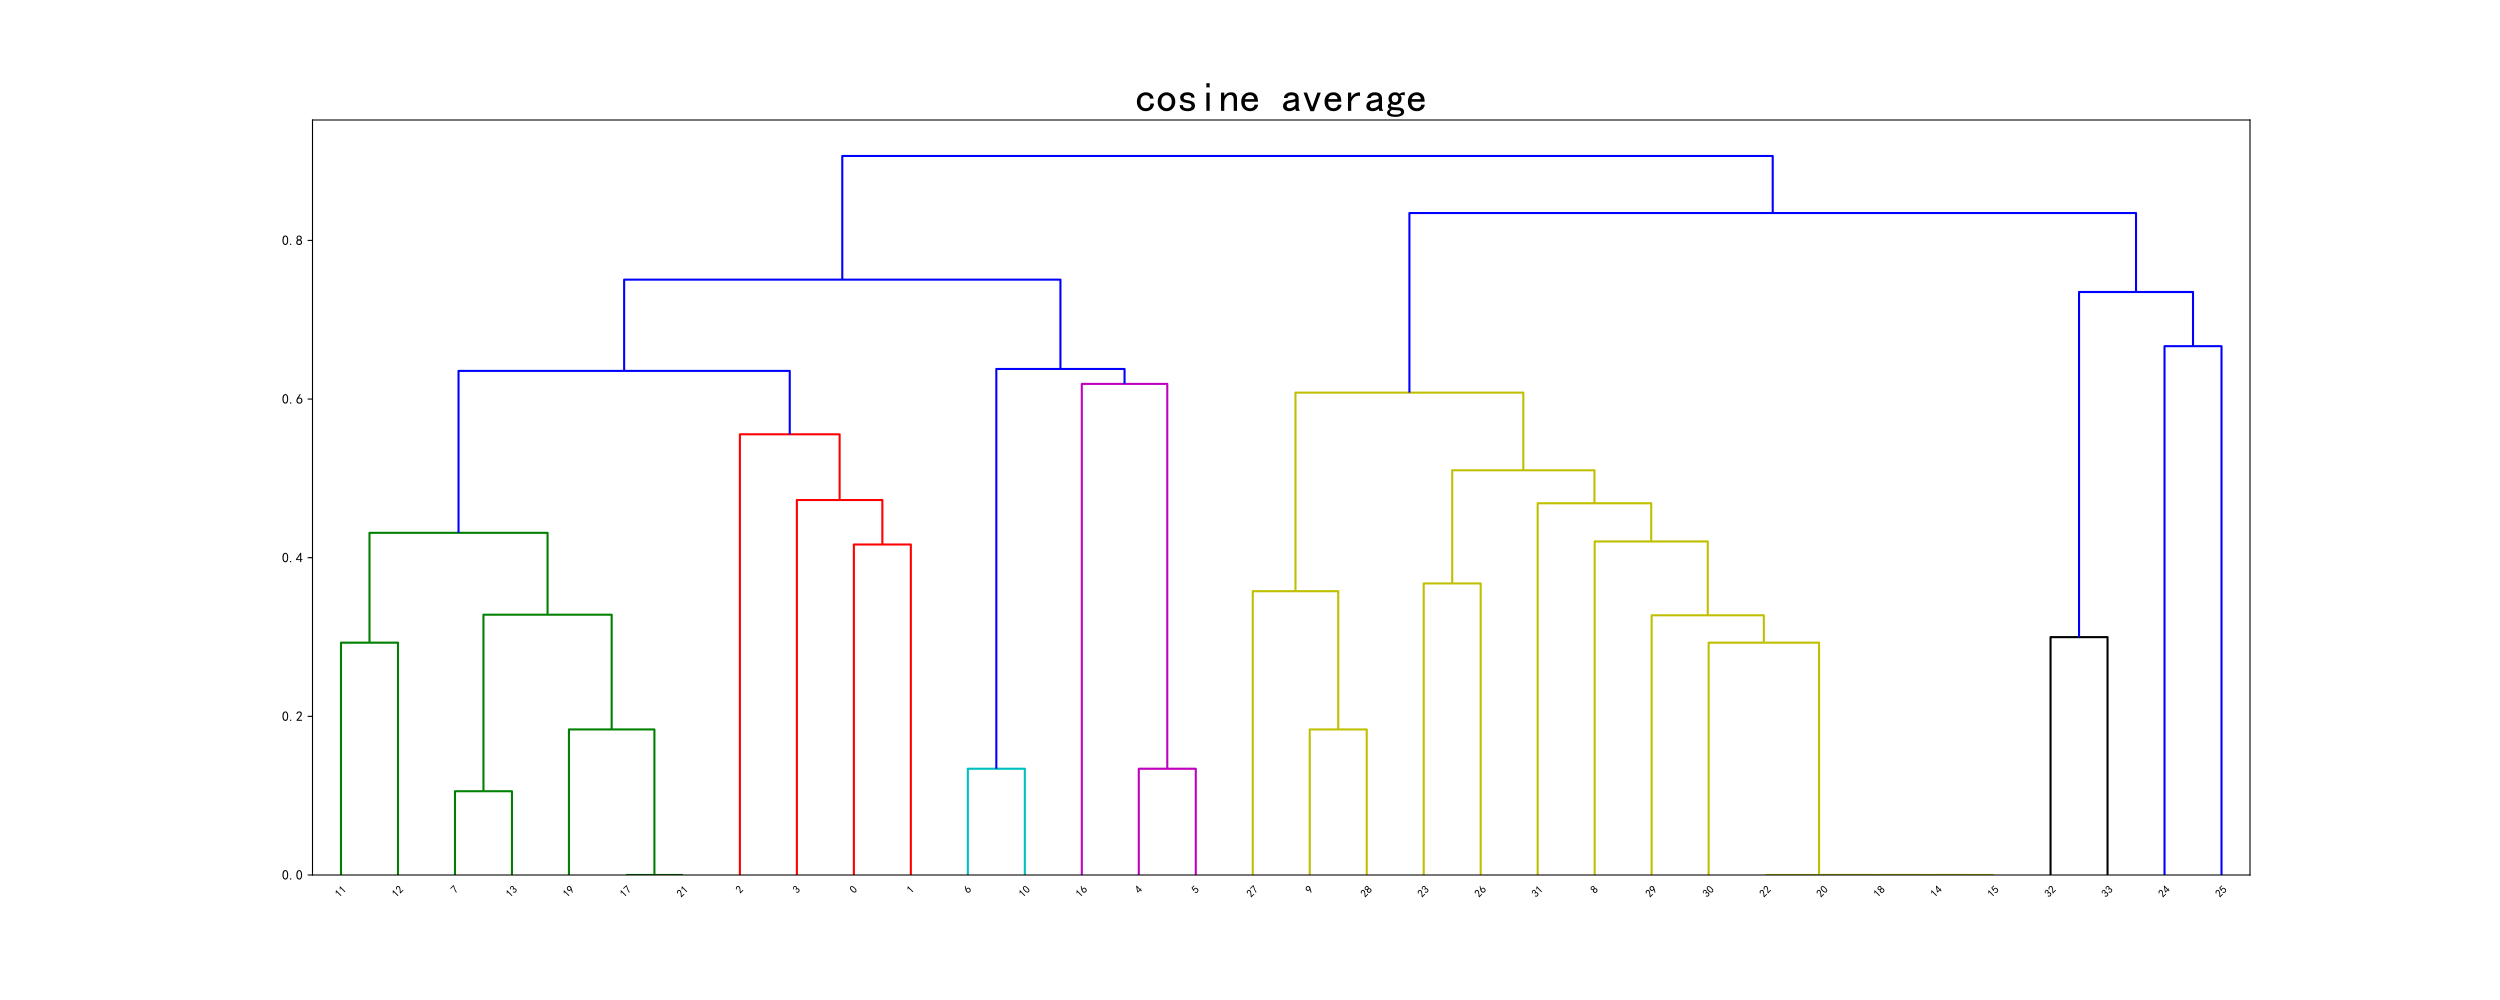 <?xml version="1.0" encoding="utf-8" standalone="no"?>
<!DOCTYPE svg PUBLIC "-//W3C//DTD SVG 1.1//EN"
  "http://www.w3.org/Graphics/SVG/1.1/DTD/svg11.dtd">
<!-- Created with matplotlib (https://matplotlib.org/) -->
<svg height="720pt" version="1.1" viewBox="0 0 1800 720" width="1800pt" xmlns="http://www.w3.org/2000/svg" xmlns:xlink="http://www.w3.org/1999/xlink">
 <defs>
  <style type="text/css">
*{stroke-linecap:butt;stroke-linejoin:round;}
  </style>
 </defs>
 <g id="figure_1">
  <g id="patch_1">
   <path d="M 0 720 
L 1800 720 
L 1800 0 
L 0 0 
z
" style="fill:#ffffff;"/>
  </g>
  <g id="axes_1">
   <g id="patch_2">
    <path d="M 225 630 
L 1620 630 
L 1620 86.4 
L 225 86.4 
z
" style="fill:#ffffff;"/>
   </g>
   <g id="matplotlib.axis_1">
    <g id="xtick_1">
     <g id="text_1">
      <!-- 11 -->
      <defs>
       <path d="M 21.875 56.25 
Q 16.797 51.172 8.984 46.484 
L 8.984 53.906 
Q 18.75 60.547 25 69.531 
L 29.688 69.531 
L 29.688 2.344 
L 21.875 2.344 
z
" id="SimHei-49"/>
      </defs>
      <g transform="translate(244.277 646.546)rotate(-45)scale(0.08 -0.08)">
       <use xlink:href="#SimHei-49"/>
       <use x="50" xlink:href="#SimHei-49"/>
      </g>
     </g>
    </g>
    <g id="xtick_2">
     <g id="text_2">
      <!-- 12 -->
      <defs>
       <path d="M 4.688 3.906 
Q 5.078 9.766 10.156 14.453 
Q 15.234 19.141 23.047 29.094 
Q 30.859 39.062 33.203 44.531 
Q 35.547 50 34.953 53.906 
Q 34.375 57.812 31.25 60.344 
Q 28.125 62.891 24.016 62.5 
Q 19.922 62.109 16.203 59.375 
Q 12.5 56.641 10.547 51.172 
L 3.125 52.344 
Q 6.25 61.328 11.125 65.422 
Q 16.016 69.531 22.656 69.922 
Q 26.562 70.312 29.688 69.719 
Q 32.812 69.141 36.125 66.984 
Q 39.453 64.844 41.594 60.547 
Q 43.75 56.25 43.156 50.188 
Q 42.578 44.141 37.109 35.734 
Q 31.641 27.344 16.016 9.375 
L 44.141 9.375 
L 44.141 2.344 
L 4.688 2.344 
z
" id="SimHei-50"/>
      </defs>
      <g transform="translate(285.307 646.546)rotate(-45)scale(0.08 -0.08)">
       <use xlink:href="#SimHei-49"/>
       <use x="50" xlink:href="#SimHei-50"/>
      </g>
     </g>
    </g>
    <g id="xtick_3">
     <g id="text_3">
      <!-- 7 -->
      <defs>
       <path d="M 13.281 2.344 
Q 20.312 32.031 37.891 61.328 
L 4.297 61.328 
L 4.297 68.359 
L 46.094 68.359 
L 46.094 61.719 
Q 27.734 32.031 21.875 2.344 
L 13.281 2.344 
z
" id="SimHei-55"/>
      </defs>
      <g transform="translate(327.75 643.718)rotate(-45)scale(0.08 -0.08)">
       <use xlink:href="#SimHei-55"/>
      </g>
     </g>
    </g>
    <g id="xtick_4">
     <g id="text_4">
      <!-- 13 -->
      <defs>
       <path d="M 3.906 19.141 
L 10.938 20.312 
Q 12.5 15.234 16.016 11.906 
Q 19.531 8.594 24.797 8.781 
Q 30.078 8.984 33.203 13.078 
Q 36.328 17.188 35.938 22.453 
Q 35.547 27.734 31.828 30.656 
Q 28.125 33.594 19.922 34.766 
L 19.922 39.844 
Q 28.125 40.625 31.828 44.141 
Q 35.547 47.656 35.156 53.312 
Q 34.766 58.984 30.078 61.516 
Q 25.391 64.062 20.109 62.109 
Q 14.844 60.156 11.719 51.172 
L 4.688 52.344 
Q 7.031 59.375 11.125 64.062 
Q 15.234 68.75 22.266 69.531 
Q 29.297 70.312 34.562 67.766 
Q 39.844 65.234 41.984 59.953 
Q 44.141 54.688 42.578 48.438 
Q 41.016 42.188 33.594 37.5 
Q 39.062 35.156 41.984 30.469 
Q 44.922 25.781 43.938 18.156 
Q 42.969 10.547 37.109 5.859 
Q 31.25 1.172 23.828 1.359 
Q 16.406 1.562 10.938 6.047 
Q 5.469 10.547 3.906 19.141 
z
" id="SimHei-51"/>
      </defs>
      <g transform="translate(367.366 646.546)rotate(-45)scale(0.08 -0.08)">
       <use xlink:href="#SimHei-49"/>
       <use x="50" xlink:href="#SimHei-51"/>
      </g>
     </g>
    </g>
    <g id="xtick_5">
     <g id="text_5">
      <!-- 19 -->
      <defs>
       <path d="M 12.5 1.172 
Q 21.094 15.625 26.562 27.344 
Q 16.797 25.781 10.344 29.875 
Q 3.906 33.984 2.531 41.016 
Q 1.172 48.047 2.734 53.703 
Q 4.297 59.375 7.609 63.078 
Q 10.938 66.797 15.625 68.359 
Q 20.312 69.922 24.016 69.922 
Q 27.734 69.922 31.641 68.359 
Q 35.547 66.797 38.672 63.672 
Q 41.797 60.547 42.969 57.219 
Q 44.141 53.906 44.141 48.625 
Q 44.141 43.359 40.234 35.156 
Q 36.328 26.953 21.094 1.172 
z
M 9.766 50 
Q 10.938 39.844 14.641 36.516 
Q 18.359 33.203 22.656 33.594 
Q 26.953 33.984 29.484 35.938 
Q 32.031 37.891 34.375 42.578 
Q 35.938 48.438 35.156 52.531 
Q 34.375 56.641 31.047 59.375 
Q 27.734 62.109 23.828 62.109 
Q 21.484 62.5 17.766 60.938 
Q 14.062 59.375 11.906 54.688 
Q 9.766 50 10.938 39.844 
z
" id="SimHei-57"/>
      </defs>
      <g transform="translate(408.395 646.546)rotate(-45)scale(0.08 -0.08)">
       <use xlink:href="#SimHei-49"/>
       <use x="50" xlink:href="#SimHei-57"/>
      </g>
     </g>
    </g>
    <g id="xtick_6">
     <g id="text_6">
      <!-- 17 -->
      <g transform="translate(449.424 646.546)rotate(-45)scale(0.08 -0.08)">
       <use xlink:href="#SimHei-49"/>
       <use x="50" xlink:href="#SimHei-55"/>
      </g>
     </g>
    </g>
    <g id="xtick_7">
     <g id="text_7">
      <!-- 21 -->
      <g transform="translate(490.454 646.546)rotate(-45)scale(0.08 -0.08)">
       <use xlink:href="#SimHei-50"/>
       <use x="50" xlink:href="#SimHei-49"/>
      </g>
     </g>
    </g>
    <g id="xtick_8">
     <g id="text_8">
      <!-- 2 -->
      <g transform="translate(532.897 643.718)rotate(-45)scale(0.08 -0.08)">
       <use xlink:href="#SimHei-50"/>
      </g>
     </g>
    </g>
    <g id="xtick_9">
     <g id="text_9">
      <!-- 3 -->
      <g transform="translate(573.927 643.718)rotate(-45)scale(0.08 -0.08)">
       <use xlink:href="#SimHei-51"/>
      </g>
     </g>
    </g>
    <g id="xtick_10">
     <g id="text_10">
      <!-- 0 -->
      <defs>
       <path d="M 3.125 29.297 
Q 3.906 50 6.438 56.047 
Q 8.984 62.109 13.672 66.016 
Q 18.359 69.922 25.188 69.922 
Q 32.031 69.922 37.109 64.25 
Q 42.188 58.594 43.75 50 
Q 45.312 41.406 44.719 30.266 
Q 44.141 19.141 40.812 12.109 
Q 37.5 5.078 30.859 2.344 
Q 24.219 -0.391 17.578 2.922 
Q 10.938 6.25 8.203 11.719 
Q 5.469 17.188 4.297 23.234 
Q 3.125 29.297 3.906 50 
z
M 12.891 52.734 
Q 10.547 31.25 12.5 22.844 
Q 14.453 14.453 18.938 10.938 
Q 23.438 7.422 28.125 9.562 
Q 32.812 11.719 34.953 18.156 
Q 37.109 24.609 37.109 32.219 
Q 37.109 39.844 36.516 46.094 
Q 35.938 52.344 33 57.422 
Q 30.078 62.5 25.188 62.688 
Q 20.312 62.891 16.594 57.812 
Q 12.891 52.734 10.547 31.25 
z
" id="SimHei-48"/>
      </defs>
      <g transform="translate(614.956 643.718)rotate(-45)scale(0.08 -0.08)">
       <use xlink:href="#SimHei-48"/>
      </g>
     </g>
    </g>
    <g id="xtick_11">
     <g id="text_11">
      <!-- 1 -->
      <g transform="translate(655.986 643.718)rotate(-45)scale(0.08 -0.08)">
       <use xlink:href="#SimHei-49"/>
      </g>
     </g>
    </g>
    <g id="xtick_12">
     <g id="text_12">
      <!-- 6 -->
      <defs>
       <path d="M 3.516 19.531 
Q 4.297 30.859 6.047 34.766 
Q 7.812 38.672 11.328 44.531 
L 27.344 69.531 
L 36.328 69.531 
L 19.922 43.75 
Q 30.469 46.484 36.719 42.969 
Q 42.969 39.453 45.109 34.953 
Q 47.266 30.469 47.453 25.188 
Q 47.656 19.922 45.891 14.844 
Q 44.141 9.766 39.641 5.656 
Q 35.156 1.562 27.141 1.172 
Q 19.141 0.781 13.469 4.094 
Q 7.812 7.422 5.656 13.469 
Q 3.516 19.531 4.297 30.859 
z
M 12.5 16.016 
Q 19.531 8.594 25.391 8.203 
Q 31.25 7.812 35.156 12.109 
Q 39.062 16.406 39.062 24.609 
Q 39.062 32.812 34.172 35.938 
Q 29.297 39.062 23.234 38.281 
Q 17.188 37.5 14.453 32.422 
Q 11.719 27.344 12.109 21.672 
Q 12.5 16.016 19.531 8.594 
z
" id="SimHei-54"/>
      </defs>
      <g transform="translate(697.015 643.718)rotate(-45)scale(0.08 -0.08)">
       <use xlink:href="#SimHei-54"/>
      </g>
     </g>
    </g>
    <g id="xtick_13">
     <g id="text_13">
      <!-- 10 -->
      <g transform="translate(736.63 646.546)rotate(-45)scale(0.08 -0.08)">
       <use xlink:href="#SimHei-49"/>
       <use x="50" xlink:href="#SimHei-48"/>
      </g>
     </g>
    </g>
    <g id="xtick_14">
     <g id="text_14">
      <!-- 16 -->
      <g transform="translate(777.66 646.546)rotate(-45)scale(0.08 -0.08)">
       <use xlink:href="#SimHei-49"/>
       <use x="50" xlink:href="#SimHei-54"/>
      </g>
     </g>
    </g>
    <g id="xtick_15">
     <g id="text_15">
      <!-- 4 -->
      <defs>
       <path d="M 31.25 17.188 
L 1.172 17.188 
L 1.172 23.828 
L 32.812 69.531 
L 38.672 69.531 
L 38.672 23.828 
L 48.047 23.828 
L 48.047 17.188 
L 38.672 17.188 
L 38.672 2.344 
L 31.25 2.344 
z
M 31.25 23.828 
L 31.25 54.688 
L 9.375 23.828 
z
" id="SimHei-52"/>
      </defs>
      <g transform="translate(820.103 643.718)rotate(-45)scale(0.08 -0.08)">
       <use xlink:href="#SimHei-52"/>
      </g>
     </g>
    </g>
    <g id="xtick_16">
     <g id="text_16">
      <!-- 5 -->
      <defs>
       <path d="M 8.594 20.703 
Q 11.328 10.156 17.969 8.984 
Q 24.609 7.812 28.703 10.344 
Q 32.812 12.891 34.562 16.984 
Q 36.328 21.094 36.125 26.172 
Q 35.938 31.25 33.391 34.766 
Q 30.859 38.281 26.953 39.453 
Q 23.047 40.625 18.156 39.453 
Q 13.281 38.281 10.156 33.984 
L 3.516 34.766 
Q 4.297 37.109 10.938 68.359 
L 41.797 68.359 
L 41.797 61.328 
L 16.797 61.328 
Q 14.844 50.781 12.891 44.531 
Q 18.75 47.266 23.828 47.062 
Q 28.906 46.875 33.594 44.719 
Q 38.281 42.578 40.422 38.859 
Q 42.578 35.156 43.547 31.438 
Q 44.531 27.734 44.328 23.438 
Q 44.141 19.141 42.578 14.641 
Q 41.016 10.156 37.891 7.219 
Q 34.766 4.297 30.266 2.531 
Q 25.781 0.781 19.922 1.172 
Q 14.062 1.562 8.781 5.469 
Q 3.516 9.375 1.562 18.75 
z
" id="SimHei-53"/>
      </defs>
      <g transform="translate(861.133 643.718)rotate(-45)scale(0.08 -0.08)">
       <use xlink:href="#SimHei-53"/>
      </g>
     </g>
    </g>
    <g id="xtick_17">
     <g id="text_17">
      <!-- 27 -->
      <g transform="translate(900.748 646.546)rotate(-45)scale(0.08 -0.08)">
       <use xlink:href="#SimHei-50"/>
       <use x="50" xlink:href="#SimHei-55"/>
      </g>
     </g>
    </g>
    <g id="xtick_18">
     <g id="text_18">
      <!-- 9 -->
      <g transform="translate(943.191 643.718)rotate(-45)scale(0.08 -0.08)">
       <use xlink:href="#SimHei-57"/>
      </g>
     </g>
    </g>
    <g id="xtick_19">
     <g id="text_19">
      <!-- 28 -->
      <defs>
       <path d="M 2.734 16.797 
Q 2.734 26.172 5.078 30.656 
Q 7.422 35.156 12.891 37.891 
Q 8.203 40.625 6.641 43.938 
Q 5.078 47.266 4.875 51.562 
Q 4.688 55.859 6.047 58.984 
Q 7.422 62.109 10.156 64.844 
Q 12.891 67.578 16.203 68.547 
Q 19.531 69.531 23.438 69.531 
Q 27.344 69.531 30.469 68.75 
Q 33.594 67.969 37.109 65.422 
Q 40.625 62.891 42.188 58.203 
Q 43.75 53.516 41.984 47.266 
Q 40.234 41.016 32.812 37.5 
Q 39.453 35.547 42.188 31.438 
Q 44.922 27.344 44.922 21.484 
Q 44.922 15.625 43.156 12.109 
Q 41.406 8.594 39.25 6.25 
Q 37.109 3.906 33.391 2.531 
Q 29.688 1.172 24.016 1.172 
Q 18.359 1.172 14.25 2.531 
Q 10.156 3.906 7.422 6.641 
Q 4.688 9.375 3.703 13.078 
Q 2.734 16.797 2.734 26.172 
z
M 10.938 26.562 
Q 10.547 17.188 12.297 13.672 
Q 14.062 10.156 18.75 9.172 
Q 23.438 8.203 28.516 9.375 
Q 33.594 10.547 35.547 14.844 
Q 37.5 19.141 36.906 23.438 
Q 36.328 27.734 32.031 30.656 
Q 27.734 33.594 22.656 33.203 
Q 17.578 32.812 14.25 29.688 
Q 10.938 26.562 10.547 17.188 
z
M 12.109 56.25 
Q 12.109 48.438 14.844 44.922 
Q 17.578 41.406 23.438 41.406 
Q 29.297 41.406 32.219 44.922 
Q 35.156 48.438 34.953 53.312 
Q 34.766 58.203 31.438 60.547 
Q 28.125 62.891 22.453 62.5 
Q 16.797 62.109 14.453 59.172 
Q 12.109 56.25 12.109 48.438 
z
" id="SimHei-56"/>
      </defs>
      <g transform="translate(982.807 646.546)rotate(-45)scale(0.08 -0.08)">
       <use xlink:href="#SimHei-50"/>
       <use x="50" xlink:href="#SimHei-56"/>
      </g>
     </g>
    </g>
    <g id="xtick_20">
     <g id="text_20">
      <!-- 23 -->
      <g transform="translate(1023.836 646.546)rotate(-45)scale(0.08 -0.08)">
       <use xlink:href="#SimHei-50"/>
       <use x="50" xlink:href="#SimHei-51"/>
      </g>
     </g>
    </g>
    <g id="xtick_21">
     <g id="text_21">
      <!-- 26 -->
      <g transform="translate(1064.866 646.546)rotate(-45)scale(0.08 -0.08)">
       <use xlink:href="#SimHei-50"/>
       <use x="50" xlink:href="#SimHei-54"/>
      </g>
     </g>
    </g>
    <g id="xtick_22">
     <g id="text_22">
      <!-- 31 -->
      <g transform="translate(1105.895 646.546)rotate(-45)scale(0.08 -0.08)">
       <use xlink:href="#SimHei-51"/>
       <use x="50" xlink:href="#SimHei-49"/>
      </g>
     </g>
    </g>
    <g id="xtick_23">
     <g id="text_23">
      <!-- 8 -->
      <g transform="translate(1148.339 643.718)rotate(-45)scale(0.08 -0.08)">
       <use xlink:href="#SimHei-56"/>
      </g>
     </g>
    </g>
    <g id="xtick_24">
     <g id="text_24">
      <!-- 29 -->
      <g transform="translate(1187.954 646.546)rotate(-45)scale(0.08 -0.08)">
       <use xlink:href="#SimHei-50"/>
       <use x="50" xlink:href="#SimHei-57"/>
      </g>
     </g>
    </g>
    <g id="xtick_25">
     <g id="text_25">
      <!-- 30 -->
      <g transform="translate(1228.983 646.546)rotate(-45)scale(0.08 -0.08)">
       <use xlink:href="#SimHei-51"/>
       <use x="50" xlink:href="#SimHei-48"/>
      </g>
     </g>
    </g>
    <g id="xtick_26">
     <g id="text_26">
      <!-- 22 -->
      <g transform="translate(1270.013 646.546)rotate(-45)scale(0.08 -0.08)">
       <use xlink:href="#SimHei-50"/>
       <use x="50" xlink:href="#SimHei-50"/>
      </g>
     </g>
    </g>
    <g id="xtick_27">
     <g id="text_27">
      <!-- 20 -->
      <g transform="translate(1311.042 646.546)rotate(-45)scale(0.08 -0.08)">
       <use xlink:href="#SimHei-50"/>
       <use x="50" xlink:href="#SimHei-48"/>
      </g>
     </g>
    </g>
    <g id="xtick_28">
     <g id="text_28">
      <!-- 18 -->
      <g transform="translate(1352.071 646.546)rotate(-45)scale(0.08 -0.08)">
       <use xlink:href="#SimHei-49"/>
       <use x="50" xlink:href="#SimHei-56"/>
      </g>
     </g>
    </g>
    <g id="xtick_29">
     <g id="text_29">
      <!-- 14 -->
      <g transform="translate(1393.101 646.546)rotate(-45)scale(0.08 -0.08)">
       <use xlink:href="#SimHei-49"/>
       <use x="50" xlink:href="#SimHei-52"/>
      </g>
     </g>
    </g>
    <g id="xtick_30">
     <g id="text_30">
      <!-- 15 -->
      <g transform="translate(1434.13 646.546)rotate(-45)scale(0.08 -0.08)">
       <use xlink:href="#SimHei-49"/>
       <use x="50" xlink:href="#SimHei-53"/>
      </g>
     </g>
    </g>
    <g id="xtick_31">
     <g id="text_31">
      <!-- 32 -->
      <g transform="translate(1475.16 646.546)rotate(-45)scale(0.08 -0.08)">
       <use xlink:href="#SimHei-51"/>
       <use x="50" xlink:href="#SimHei-50"/>
      </g>
     </g>
    </g>
    <g id="xtick_32">
     <g id="text_32">
      <!-- 33 -->
      <g transform="translate(1516.189 646.546)rotate(-45)scale(0.08 -0.08)">
       <use xlink:href="#SimHei-51"/>
       <use x="50" xlink:href="#SimHei-51"/>
      </g>
     </g>
    </g>
    <g id="xtick_33">
     <g id="text_33">
      <!-- 24 -->
      <g transform="translate(1557.218 646.546)rotate(-45)scale(0.08 -0.08)">
       <use xlink:href="#SimHei-50"/>
       <use x="50" xlink:href="#SimHei-52"/>
      </g>
     </g>
    </g>
    <g id="xtick_34">
     <g id="text_34">
      <!-- 25 -->
      <g transform="translate(1598.248 646.546)rotate(-45)scale(0.08 -0.08)">
       <use xlink:href="#SimHei-50"/>
       <use x="50" xlink:href="#SimHei-53"/>
      </g>
     </g>
    </g>
   </g>
   <g id="matplotlib.axis_2">
    <g id="ytick_1">
     <g id="line2d_1">
      <defs>
       <path d="M 0 0 
L -3.5 0 
" id="me64f12cd2a" style="stroke:#000000;stroke-width:0.8;"/>
      </defs>
      <g>
       <use style="stroke:#000000;stroke-width:0.8;" x="225" xlink:href="#me64f12cd2a" y="630"/>
      </g>
     </g>
     <g id="text_35">
      <!-- 0.0 -->
      <defs>
       <path d="M 16.797 1.953 
L 7.812 1.953 
L 7.812 10.547 
L 16.797 10.547 
z
" id="SimHei-46"/>
      </defs>
      <g transform="translate(203 633.438)scale(0.1 -0.1)">
       <use xlink:href="#SimHei-48"/>
       <use x="50" xlink:href="#SimHei-46"/>
       <use x="100" xlink:href="#SimHei-48"/>
      </g>
     </g>
    </g>
    <g id="ytick_2">
     <g id="line2d_2">
      <g>
       <use style="stroke:#000000;stroke-width:0.8;" x="225" xlink:href="#me64f12cd2a" y="515.774"/>
      </g>
     </g>
     <g id="text_36">
      <!-- 0.2 -->
      <g transform="translate(203 519.211)scale(0.1 -0.1)">
       <use xlink:href="#SimHei-48"/>
       <use x="50" xlink:href="#SimHei-46"/>
       <use x="100" xlink:href="#SimHei-50"/>
      </g>
     </g>
    </g>
    <g id="ytick_3">
     <g id="line2d_3">
      <g>
       <use style="stroke:#000000;stroke-width:0.8;" x="225" xlink:href="#me64f12cd2a" y="401.547"/>
      </g>
     </g>
     <g id="text_37">
      <!-- 0.4 -->
      <g transform="translate(203 404.985)scale(0.1 -0.1)">
       <use xlink:href="#SimHei-48"/>
       <use x="50" xlink:href="#SimHei-46"/>
       <use x="100" xlink:href="#SimHei-52"/>
      </g>
     </g>
    </g>
    <g id="ytick_4">
     <g id="line2d_4">
      <g>
       <use style="stroke:#000000;stroke-width:0.8;" x="225" xlink:href="#me64f12cd2a" y="287.321"/>
      </g>
     </g>
     <g id="text_38">
      <!-- 0.6 -->
      <g transform="translate(203 290.758)scale(0.1 -0.1)">
       <use xlink:href="#SimHei-48"/>
       <use x="50" xlink:href="#SimHei-46"/>
       <use x="100" xlink:href="#SimHei-54"/>
      </g>
     </g>
    </g>
    <g id="ytick_5">
     <g id="line2d_5">
      <g>
       <use style="stroke:#000000;stroke-width:0.8;" x="225" xlink:href="#me64f12cd2a" y="173.095"/>
      </g>
     </g>
     <g id="text_39">
      <!-- 0.8 -->
      <g transform="translate(203 176.532)scale(0.1 -0.1)">
       <use xlink:href="#SimHei-48"/>
       <use x="50" xlink:href="#SimHei-46"/>
       <use x="100" xlink:href="#SimHei-56"/>
      </g>
     </g>
    </g>
   </g>
   <g id="LineCollection_1">
    <path clip-path="url(#p9ca5794e76)" d="M 245.515 630 
L 245.515 462.719 
L 286.544 462.719 
L 286.544 630 
" style="fill:none;stroke:#008000;stroke-width:1.5;"/>
    <path clip-path="url(#p9ca5794e76)" d="M 327.574 630 
L 327.574 569.704 
L 368.603 569.704 
L 368.603 630 
" style="fill:none;stroke:#008000;stroke-width:1.5;"/>
    <path clip-path="url(#p9ca5794e76)" d="M 450.662 630 
L 450.662 630 
L 491.691 630 
L 491.691 630 
" style="fill:none;stroke:#008000;stroke-width:1.5;"/>
    <path clip-path="url(#p9ca5794e76)" d="M 409.632 630 
L 409.632 525.195 
L 471.176 525.195 
L 471.176 630 
" style="fill:none;stroke:#008000;stroke-width:1.5;"/>
    <path clip-path="url(#p9ca5794e76)" d="M 348.088 569.704 
L 348.088 442.58 
L 440.404 442.58 
L 440.404 525.195 
" style="fill:none;stroke:#008000;stroke-width:1.5;"/>
    <path clip-path="url(#p9ca5794e76)" d="M 266.029 462.719 
L 266.029 383.647 
L 394.246 383.647 
L 394.246 442.58 
" style="fill:none;stroke:#008000;stroke-width:1.5;"/>
   </g>
   <g id="LineCollection_2">
    <path clip-path="url(#p9ca5794e76)" d="M 614.779 630 
L 614.779 392.028 
L 655.809 392.028 
L 655.809 630 
" style="fill:none;stroke:#ff0000;stroke-width:1.5;"/>
    <path clip-path="url(#p9ca5794e76)" d="M 573.75 630 
L 573.75 360.038 
L 635.294 360.038 
L 635.294 392.028 
" style="fill:none;stroke:#ff0000;stroke-width:1.5;"/>
    <path clip-path="url(#p9ca5794e76)" d="M 532.721 630 
L 532.721 312.702 
L 604.522 312.702 
L 604.522 360.038 
" style="fill:none;stroke:#ff0000;stroke-width:1.5;"/>
   </g>
   <g id="LineCollection_3">
    <path clip-path="url(#p9ca5794e76)" d="M 696.838 630 
L 696.838 553.483 
L 737.868 553.483 
L 737.868 630 
" style="fill:none;stroke:#00bfbf;stroke-width:1.5;"/>
   </g>
   <g id="LineCollection_4">
    <path clip-path="url(#p9ca5794e76)" d="M 819.926 630 
L 819.926 553.483 
L 860.956 553.483 
L 860.956 630 
" style="fill:none;stroke:#bf00bf;stroke-width:1.5;"/>
    <path clip-path="url(#p9ca5794e76)" d="M 778.897 630 
L 778.897 276.413 
L 840.441 276.413 
L 840.441 553.483 
" style="fill:none;stroke:#bf00bf;stroke-width:1.5;"/>
   </g>
   <g id="LineCollection_5">
    <path clip-path="url(#p9ca5794e76)" d="M 943.015 630 
L 943.015 525.195 
L 984.044 525.195 
L 984.044 630 
" style="fill:none;stroke:#bfbf00;stroke-width:1.5;"/>
    <path clip-path="url(#p9ca5794e76)" d="M 901.985 630 
L 901.985 425.665 
L 963.529 425.665 
L 963.529 525.195 
" style="fill:none;stroke:#bfbf00;stroke-width:1.5;"/>
    <path clip-path="url(#p9ca5794e76)" d="M 1025.074 630 
L 1025.074 420.084 
L 1066.103 420.084 
L 1066.103 630 
" style="fill:none;stroke:#bfbf00;stroke-width:1.5;"/>
    <path clip-path="url(#p9ca5794e76)" d="M 1394.338 630 
L 1394.338 630 
L 1435.368 630 
L 1435.368 630 
" style="fill:none;stroke:#bfbf00;stroke-width:1.5;"/>
    <path clip-path="url(#p9ca5794e76)" d="M 1353.309 630 
L 1353.309 630 
L 1414.853 630 
L 1414.853 630 
" style="fill:none;stroke:#bfbf00;stroke-width:1.5;"/>
    <path clip-path="url(#p9ca5794e76)" d="M 1312.279 630 
L 1312.279 630 
L 1384.081 630 
L 1384.081 630 
" style="fill:none;stroke:#bfbf00;stroke-width:1.5;"/>
    <path clip-path="url(#p9ca5794e76)" d="M 1271.25 630 
L 1271.25 630 
L 1348.18 630 
L 1348.18 630 
" style="fill:none;stroke:#bfbf00;stroke-width:1.5;"/>
    <path clip-path="url(#p9ca5794e76)" d="M 1230.221 630 
L 1230.221 462.719 
L 1309.715 462.719 
L 1309.715 630 
" style="fill:none;stroke:#bfbf00;stroke-width:1.5;"/>
    <path clip-path="url(#p9ca5794e76)" d="M 1189.191 630 
L 1189.191 443.005 
L 1269.968 443.005 
L 1269.968 462.719 
" style="fill:none;stroke:#bfbf00;stroke-width:1.5;"/>
    <path clip-path="url(#p9ca5794e76)" d="M 1148.162 630 
L 1148.162 389.856 
L 1229.58 389.856 
L 1229.58 443.005 
" style="fill:none;stroke:#bfbf00;stroke-width:1.5;"/>
    <path clip-path="url(#p9ca5794e76)" d="M 1107.132 630 
L 1107.132 362.351 
L 1188.871 362.351 
L 1188.871 389.856 
" style="fill:none;stroke:#bfbf00;stroke-width:1.5;"/>
    <path clip-path="url(#p9ca5794e76)" d="M 1045.588 420.084 
L 1045.588 338.61 
L 1148.001 338.61 
L 1148.001 362.351 
" style="fill:none;stroke:#bfbf00;stroke-width:1.5;"/>
    <path clip-path="url(#p9ca5794e76)" d="M 932.757 425.665 
L 932.757 282.683 
L 1096.795 282.683 
L 1096.795 338.61 
" style="fill:none;stroke:#bfbf00;stroke-width:1.5;"/>
   </g>
   <g id="LineCollection_6">
    <path clip-path="url(#p9ca5794e76)" d="M 1476.397 630 
L 1476.397 458.74 
L 1517.426 458.74 
L 1517.426 630 
" style="fill:none;stroke:#000000;stroke-width:1.5;"/>
   </g>
   <g id="LineCollection_7">
    <path clip-path="url(#p9ca5794e76)" d="M 330.138 383.647 
L 330.138 267.038 
L 568.621 267.038 
L 568.621 312.702 
" style="fill:none;stroke:#0000ff;stroke-width:1.5;"/>
    <path clip-path="url(#p9ca5794e76)" d="M 717.353 553.483 
L 717.353 265.664 
L 809.669 265.664 
L 809.669 276.413 
" style="fill:none;stroke:#0000ff;stroke-width:1.5;"/>
    <path clip-path="url(#p9ca5794e76)" d="M 449.38 267.038 
L 449.38 201.346 
L 763.511 201.346 
L 763.511 265.664 
" style="fill:none;stroke:#0000ff;stroke-width:1.5;"/>
    <path clip-path="url(#p9ca5794e76)" d="M 1558.456 630 
L 1558.456 249.246 
L 1599.485 249.246 
L 1599.485 630 
" style="fill:none;stroke:#0000ff;stroke-width:1.5;"/>
    <path clip-path="url(#p9ca5794e76)" d="M 1496.912 458.74 
L 1496.912 210.234 
L 1578.971 210.234 
L 1578.971 249.246 
" style="fill:none;stroke:#0000ff;stroke-width:1.5;"/>
    <path clip-path="url(#p9ca5794e76)" d="M 1014.776 282.683 
L 1014.776 153.394 
L 1537.941 153.394 
L 1537.941 210.234 
" style="fill:none;stroke:#0000ff;stroke-width:1.5;"/>
    <path clip-path="url(#p9ca5794e76)" d="M 606.445 201.346 
L 606.445 112.286 
L 1276.359 112.286 
L 1276.359 153.394 
" style="fill:none;stroke:#0000ff;stroke-width:1.5;"/>
   </g>
   <g id="patch_3">
    <path d="M 225 630 
L 225 86.4 
" style="fill:none;stroke:#000000;stroke-linecap:square;stroke-linejoin:miter;stroke-width:0.8;"/>
   </g>
   <g id="patch_4">
    <path d="M 1620 630 
L 1620 86.4 
" style="fill:none;stroke:#000000;stroke-linecap:square;stroke-linejoin:miter;stroke-width:0.8;"/>
   </g>
   <g id="patch_5">
    <path d="M 225 630 
L 1620 630 
" style="fill:none;stroke:#000000;stroke-linecap:square;stroke-linejoin:miter;stroke-width:0.8;"/>
   </g>
   <g id="patch_6">
    <path d="M 225 86.4 
L 1620 86.4 
" style="fill:none;stroke:#000000;stroke-linecap:square;stroke-linejoin:miter;stroke-width:0.8;"/>
   </g>
   <g id="text_40">
    <!-- cosine average -->
    <defs>
     <path d="M 44.531 19.531 
Q 44.531 11.328 38.859 6.25 
Q 33.203 1.172 24.609 1.172 
Q 16.016 1.172 9.766 7.219 
Q 3.516 13.281 3.516 23.828 
Q 3.516 34.375 9.766 40.422 
Q 16.016 46.484 24.609 46.484 
Q 33.203 46.484 38.281 41.984 
Q 43.359 37.5 43.359 31.25 
L 34.766 31.25 
Q 34.375 35.938 31.438 37.688 
Q 28.516 39.453 24.609 39.453 
Q 19.922 39.453 16.016 35.734 
Q 12.109 32.031 12.109 23.828 
Q 12.109 15.625 16.016 11.906 
Q 19.922 8.203 24.609 8.203 
Q 29.688 8.203 32.812 10.938 
Q 35.938 13.672 35.938 19.531 
z
" id="SimHei-99"/>
     <path d="M 45.703 23.828 
Q 45.703 13.672 39.453 7.422 
Q 33.203 1.172 24.609 1.172 
Q 16.016 1.172 9.766 7.422 
Q 3.516 13.672 3.516 23.828 
Q 3.516 33.984 9.766 40.234 
Q 16.016 46.484 24.609 46.484 
Q 33.203 46.484 39.453 40.234 
Q 45.703 33.984 45.703 23.828 
z
M 37.109 23.828 
Q 37.109 31.641 33.203 35.547 
Q 29.297 39.453 24.609 39.453 
Q 19.922 39.453 16.016 35.547 
Q 12.109 31.641 12.109 23.828 
Q 12.109 16.016 16.016 12.109 
Q 19.922 8.203 24.609 8.203 
Q 29.297 8.203 33.203 12.109 
Q 37.109 16.016 37.109 23.828 
z
" id="SimHei-111"/>
     <path d="M 42.969 14.062 
Q 42.969 7.812 38.078 4.484 
Q 33.203 1.172 25.781 1.172 
Q 16.406 1.172 11.328 4.875 
Q 6.25 8.594 6.25 15.625 
L 14.062 15.625 
Q 14.062 10.938 17.375 9.375 
Q 20.703 7.812 25.391 7.812 
Q 30.078 7.812 32.422 9.562 
Q 34.766 11.328 34.766 14.062 
Q 34.766 16.016 32.812 17.969 
Q 30.859 19.922 23.047 21.094 
Q 14.062 22.266 10.734 25.578 
Q 7.422 28.906 7.422 34.375 
Q 7.422 39.062 11.906 42.766 
Q 16.406 46.484 25 46.484 
Q 32.812 46.484 37.297 42.969 
Q 41.797 39.453 41.797 33.594 
L 33.984 33.594 
Q 33.984 37.109 31.438 38.469 
Q 28.906 39.844 25 39.844 
Q 19.922 39.844 17.766 38.078 
Q 15.625 36.328 15.625 33.984 
Q 15.625 31.25 17.578 29.688 
Q 19.531 28.125 25.781 27.344 
Q 35.938 25.781 39.453 22.453 
Q 42.969 19.141 42.969 14.062 
z
" id="SimHei-115"/>
     <path d="M 28.125 58.203 
L 20.312 58.203 
L 20.312 68.359 
L 28.125 68.359 
z
M 28.125 1.953 
L 20.312 1.953 
L 20.312 45.703 
L 28.125 45.703 
z
" id="SimHei-105"/>
     <path d="M 43.75 1.953 
L 35.938 1.953 
L 35.938 30.078 
Q 35.938 34.766 33.594 37.5 
Q 31.25 40.234 27.344 40.234 
Q 22.266 40.234 17.766 34.953 
Q 13.281 29.688 13.281 21.875 
L 13.281 1.953 
L 5.469 1.953 
L 5.469 45.703 
L 13.281 45.703 
L 13.281 37.5 
Q 16.406 41.797 20.109 44.141 
Q 23.828 46.484 29.688 46.484 
Q 36.719 46.484 40.234 42.578 
Q 43.75 38.672 43.75 32.812 
z
" id="SimHei-110"/>
     <path d="M 44.531 16.797 
Q 43.75 9.766 38.281 5.469 
Q 32.812 1.172 25.391 1.172 
Q 16.016 1.172 9.953 7.219 
Q 3.906 13.281 3.906 23.828 
Q 3.906 34.375 9.953 40.422 
Q 16.016 46.484 25.391 46.484 
Q 33.594 46.484 38.859 41.203 
Q 44.141 35.938 44.141 23.828 
L 12.5 23.828 
Q 12.5 15.234 16.203 11.719 
Q 19.922 8.203 25.391 8.203 
Q 29.688 8.203 32.422 10.344 
Q 35.156 12.5 35.938 16.797 
z
M 35.156 30.078 
Q 34.375 35.547 31.641 37.688 
Q 28.906 39.844 24.609 39.844 
Q 20.703 39.844 17.578 37.688 
Q 14.453 35.547 12.891 30.078 
z
" id="SimHei-101"/>
     <path id="SimHei-32"/>
     <path d="M 44.922 1.953 
L 35.547 1.953 
Q 34.766 2.734 34.375 4.094 
Q 33.984 5.469 33.984 7.422 
Q 31.25 4.297 27.344 2.734 
Q 23.438 1.172 19.141 1.172 
Q 12.891 1.172 8.594 4.297 
Q 4.297 7.422 4.297 13.281 
Q 4.297 19.141 8.203 22.656 
Q 12.109 26.172 20.312 27.344 
Q 25.781 28.125 29.875 29.297 
Q 33.984 30.469 33.984 32.422 
Q 33.984 34.766 32.219 37.109 
Q 30.469 39.453 24.609 39.453 
Q 19.922 39.453 17.766 37.688 
Q 15.625 35.938 14.844 32.812 
L 6.25 32.812 
Q 7.031 39.062 11.906 42.766 
Q 16.797 46.484 24.609 46.484 
Q 33.203 46.484 37.5 42.578 
Q 41.797 38.672 41.797 31.641 
L 41.797 10.156 
Q 41.797 7.812 42.578 5.859 
Q 43.359 3.906 44.922 1.953 
z
M 33.984 16.406 
L 33.984 24.219 
Q 31.641 23.438 29.484 22.844 
Q 27.344 22.266 22.266 21.484 
Q 16.406 20.703 14.641 18.75 
Q 12.891 16.797 12.891 14.062 
Q 12.891 11.719 14.641 9.953 
Q 16.406 8.203 19.922 8.203 
Q 23.438 8.203 27.531 10.156 
Q 31.641 12.109 33.984 16.406 
z
" id="SimHei-97"/>
     <path d="M 44.922 45.703 
L 28.516 1.172 
L 19.922 1.172 
L 3.516 45.703 
L 11.719 45.703 
L 23.828 11.719 
L 24.609 11.719 
L 36.719 45.703 
z
" id="SimHei-118"/>
     <path d="M 39.062 37.891 
Q 31.641 39.062 26.562 35.734 
Q 21.484 32.422 17.969 24.219 
L 17.969 1.953 
L 10.156 1.953 
L 10.156 45.703 
L 17.969 45.703 
L 17.969 34.375 
Q 21.484 40.625 26.75 43.547 
Q 32.031 46.484 39.062 46.484 
z
" id="SimHei-114"/>
     <path d="M 46.484 39.062 
Q 43.75 39.844 41.203 40.031 
Q 38.672 40.234 35.938 39.453 
Q 37.109 38.281 37.891 36.516 
Q 38.672 34.766 38.672 31.25 
Q 38.672 24.609 34.172 20.312 
Q 29.688 16.016 23.047 16.016 
Q 21.484 16.016 18.938 16.594 
Q 16.406 17.188 14.844 17.969 
Q 13.672 17.188 13.281 16.406 
Q 12.891 15.625 12.891 14.453 
Q 12.891 12.5 15.625 11.516 
Q 18.359 10.547 25.391 10.547 
Q 36.719 10.547 40.812 7.422 
Q 44.922 4.297 44.922 -0.391 
Q 44.922 -6.641 38.859 -9.562 
Q 32.812 -12.5 24.609 -12.5 
Q 14.062 -12.5 8.984 -9.766 
Q 3.906 -7.031 3.906 -2.344 
Q 3.906 0 5.859 2.344 
Q 7.812 4.688 10.938 6.25 
Q 8.594 7.422 7.219 9.172 
Q 5.859 10.938 5.859 13.672 
Q 5.859 16.016 7.609 17.766 
Q 9.375 19.531 11.719 20.703 
Q 9.766 22.656 8.594 25.391 
Q 7.422 28.125 7.422 31.25 
Q 7.422 37.891 11.906 42.188 
Q 16.406 46.484 23.047 46.484 
Q 26.562 46.484 29.094 45.5 
Q 31.641 44.531 33.594 42.578 
Q 36.719 44.922 39.844 45.891 
Q 42.969 46.875 46.484 46.484 
z
M 30.859 31.25 
Q 30.859 35.156 28.906 37.5 
Q 26.953 39.844 23.047 39.844 
Q 19.141 39.844 17.188 37.5 
Q 15.234 35.156 15.234 31.25 
Q 15.234 27.344 17.188 25 
Q 19.141 22.656 23.047 22.656 
Q 26.953 22.656 28.906 25 
Q 30.859 27.344 30.859 31.25 
z
M 37.5 -1.172 
Q 37.5 0.391 35.734 1.953 
Q 33.984 3.516 26.953 3.516 
Q 25.391 3.516 22.656 3.703 
Q 19.922 3.906 16.406 4.297 
Q 13.281 3.125 12.109 1.562 
Q 10.938 0 10.938 -1.562 
Q 10.938 -3.906 14.062 -5.469 
Q 17.188 -7.031 25 -7.031 
Q 31.641 -7.031 34.562 -5.266 
Q 37.5 -3.516 37.5 -1.172 
z
" id="SimHei-103"/>
    </defs>
    <g transform="translate(817.5 80.4)scale(0.3 -0.3)">
     <use xlink:href="#SimHei-99"/>
     <use x="50" xlink:href="#SimHei-111"/>
     <use x="100" xlink:href="#SimHei-115"/>
     <use x="150" xlink:href="#SimHei-105"/>
     <use x="200" xlink:href="#SimHei-110"/>
     <use x="250" xlink:href="#SimHei-101"/>
     <use x="300" xlink:href="#SimHei-32"/>
     <use x="350" xlink:href="#SimHei-97"/>
     <use x="400" xlink:href="#SimHei-118"/>
     <use x="450" xlink:href="#SimHei-101"/>
     <use x="500" xlink:href="#SimHei-114"/>
     <use x="550" xlink:href="#SimHei-97"/>
     <use x="600" xlink:href="#SimHei-103"/>
     <use x="650" xlink:href="#SimHei-101"/>
    </g>
   </g>
  </g>
 </g>
 <defs>
  <clipPath id="p9ca5794e76">
   <rect height="543.6" width="1395" x="225" y="86.4"/>
  </clipPath>
 </defs>
</svg>
